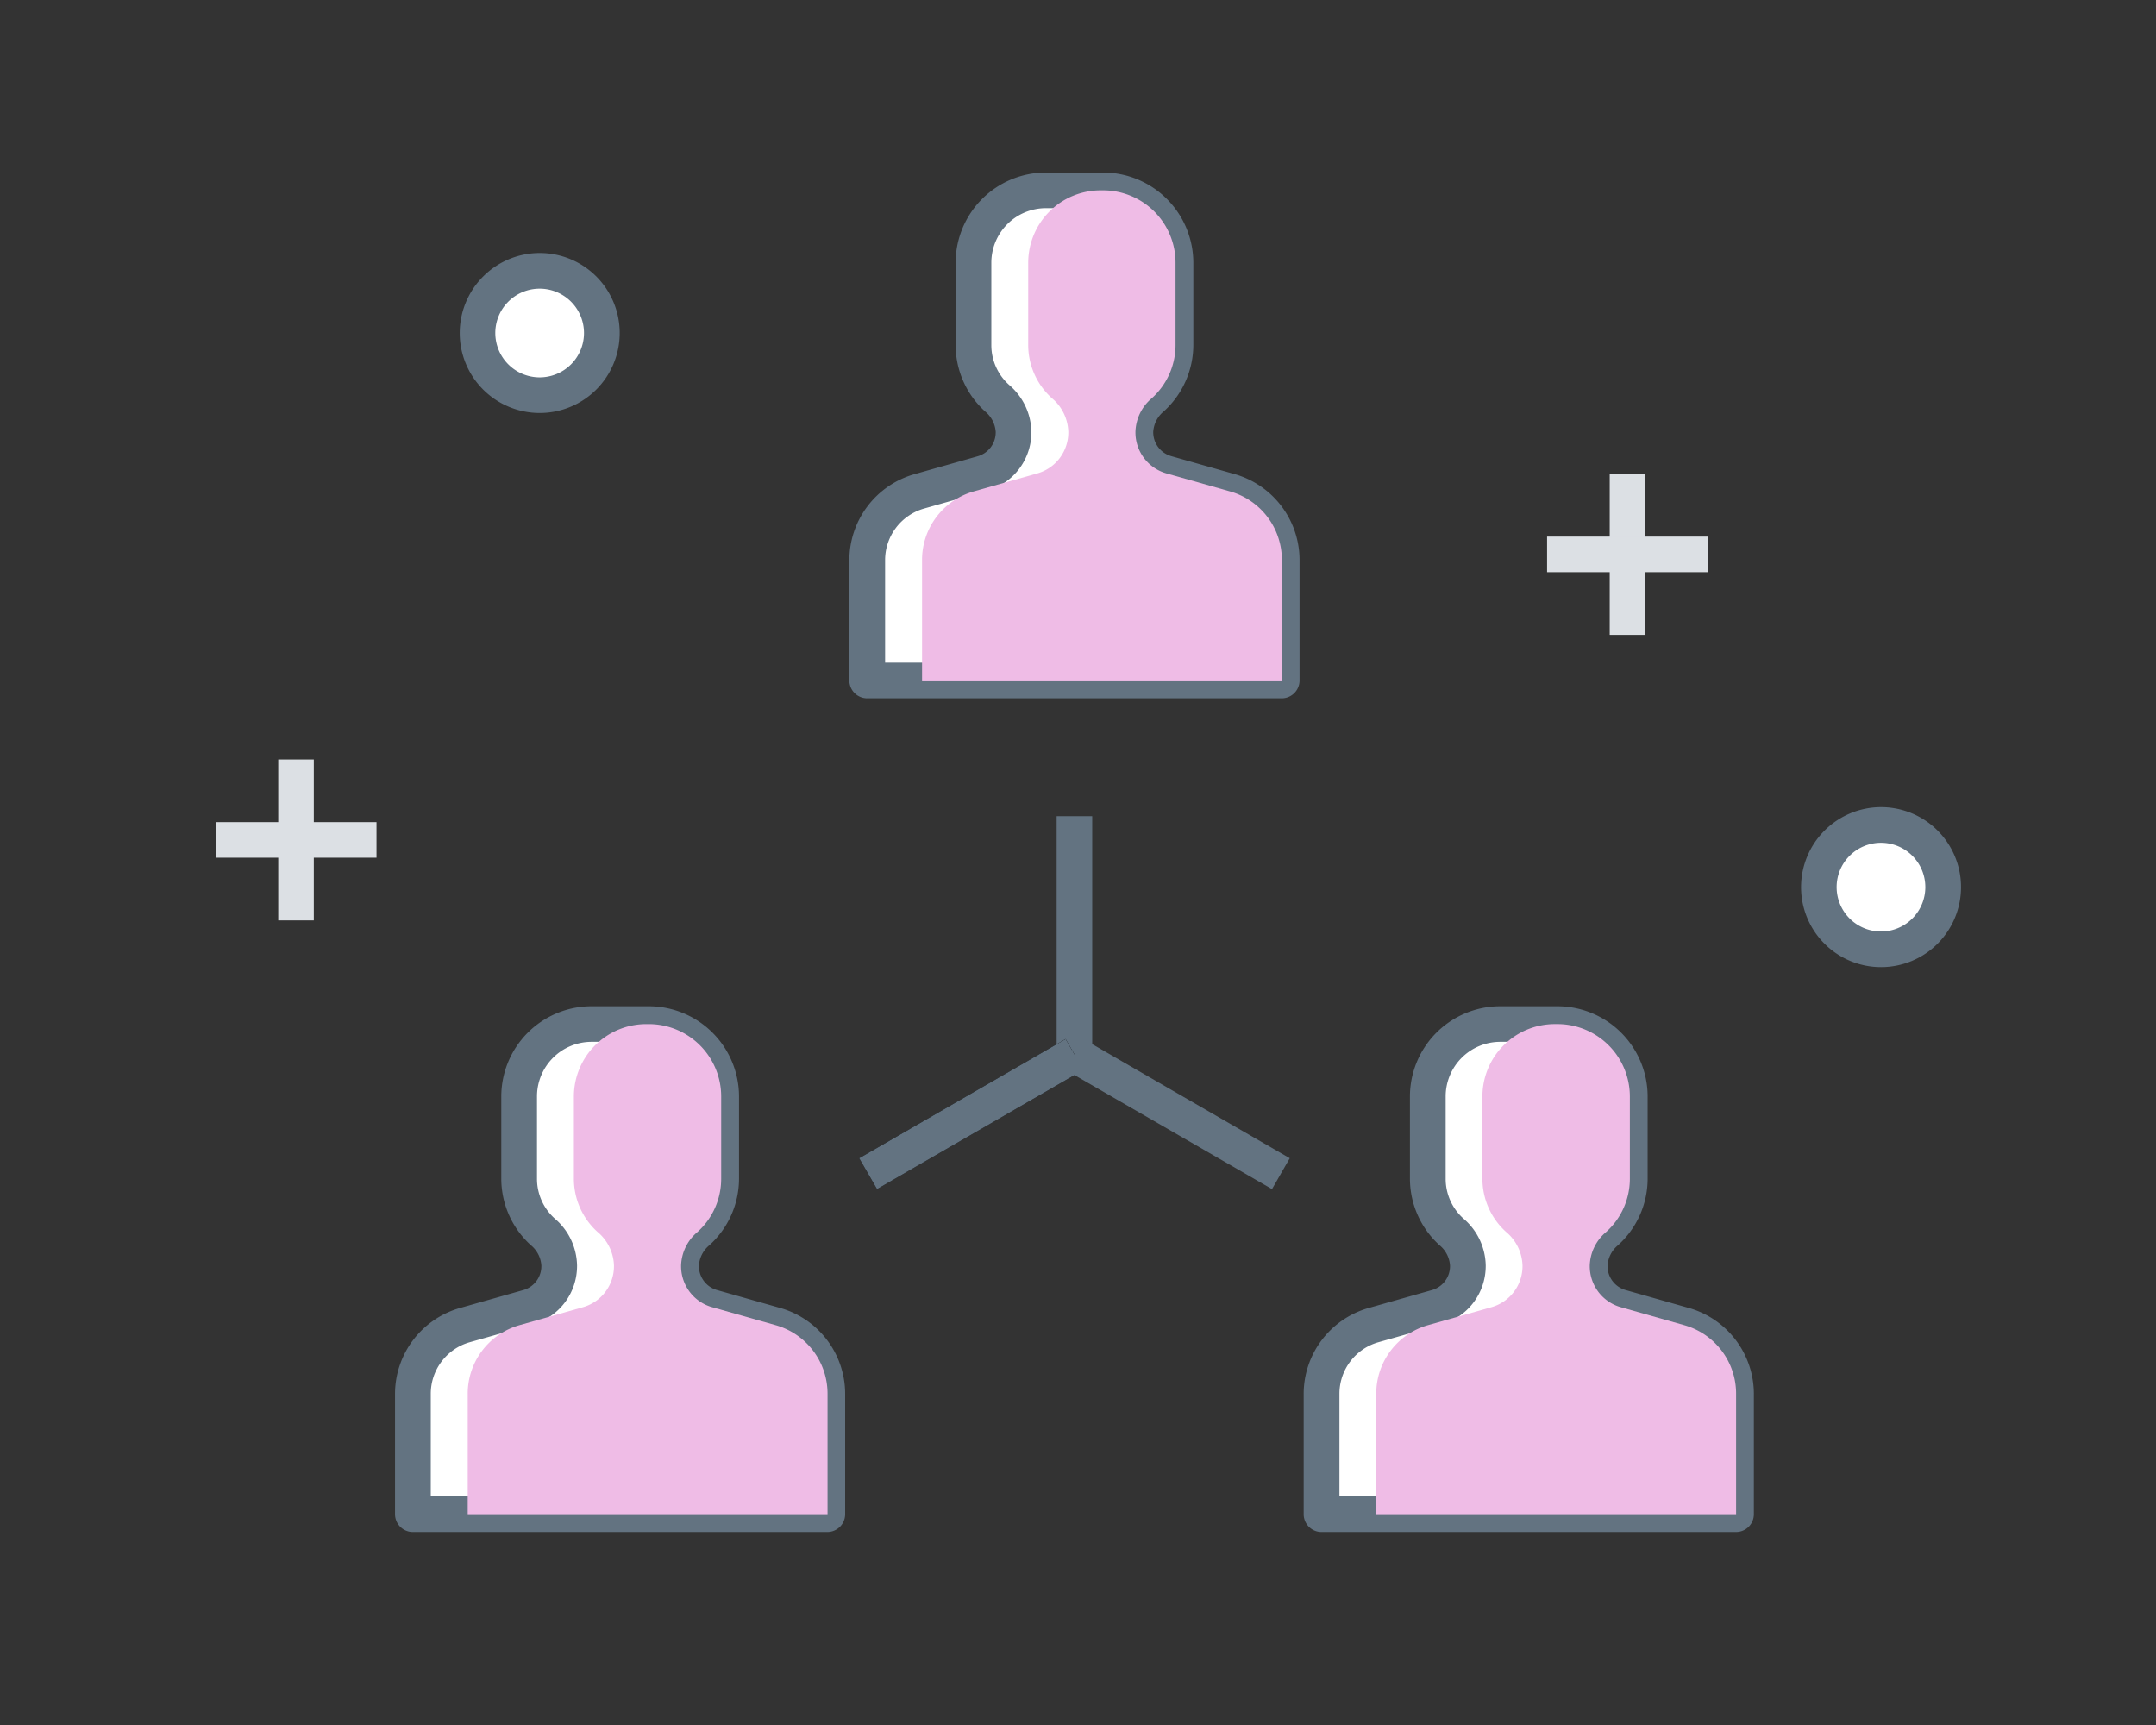 <svg xmlns="http://www.w3.org/2000/svg" width="100" height="80" viewBox="0 0 100 80"><rect x="0" y="0" width="100" height="80" fill="#333333" stroke="none"/><g transform="translate(-757 -251)"><rect width="100" height="80" transform="translate(757 251)" opacity="0"/><g transform="translate(-186.763 112.159)"><path d="M670.622,345.019v-.03a2.11,2.11,0,0,1,.754-1.552,3.318,3.318,0,0,0,1.106-2.475v-3.814a3.357,3.357,0,0,0-3.358-3.357h-2.656a3.356,3.356,0,0,0-3.358,3.357v3.814a3.318,3.318,0,0,0,1.106,2.475,2.109,2.109,0,0,1,.753,1.552v.03a1.974,1.974,0,0,1-1.437,1.9l-2.946.834a3.305,3.305,0,0,0-2.4,3.179v5.589h19.229v-5.589a3.3,3.3,0,0,0-2.4-3.179l-2.945-.834A1.975,1.975,0,0,1,670.622,345.019Z" transform="translate(325.804 -186.124)" fill="#fff"/><path d="M666.544,333.042H669.2a4.189,4.189,0,0,1,4.184,4.183v3.814a4.166,4.166,0,0,1-1.379,3.089,1.332,1.332,0,0,0-.481.938v.03a1.152,1.152,0,0,0,.836,1.1l2.946.835a4.148,4.148,0,0,1,3.005,3.974V356.6a.827.827,0,0,1-.827.827H658.257a.827.827,0,0,1-.827-.827v-5.589a4.148,4.148,0,0,1,3.005-3.974l2.947-.835a1.152,1.152,0,0,0,.836-1.1v-.03a1.331,1.331,0,0,0-.48-.938,4.165,4.165,0,0,1-1.379-3.088v-3.814A4.189,4.189,0,0,1,666.544,333.042Zm10.116,22.729v-4.762a2.488,2.488,0,0,0-1.8-2.384l-2.945-.834a2.812,2.812,0,0,1-2.04-2.7v-.03A2.922,2.922,0,0,1,670.9,342.9a2.477,2.477,0,0,0,.833-1.861v-3.814a2.533,2.533,0,0,0-2.531-2.53h-2.656a2.533,2.533,0,0,0-2.531,2.53v3.814a2.476,2.476,0,0,0,.832,1.86,2.922,2.922,0,0,1,1.026,2.166v.03a2.811,2.811,0,0,1-2.039,2.7l-2.946.834a2.488,2.488,0,0,0-1.8,2.384v4.762Z" transform="translate(325.728 -186.201)" fill="#637381"/><path d="M651.5,380.1v-.029a2.111,2.111,0,0,1,.754-1.553,3.316,3.316,0,0,0,1.106-2.474v-3.814a3.358,3.358,0,0,0-3.357-3.358H647.35a3.358,3.358,0,0,0-3.358,3.358v3.814a3.316,3.316,0,0,0,1.106,2.474,2.11,2.11,0,0,1,.753,1.553v.029a1.975,1.975,0,0,1-1.437,1.9l-2.946.834a3.3,3.3,0,0,0-2.4,3.179V391.6h19.229v-5.588a3.3,3.3,0,0,0-2.4-3.179L652.943,382A1.976,1.976,0,0,1,651.5,380.1Z" transform="translate(323.849 -182.536)" fill="#fff"/><path d="M647.427,368.121h2.657a4.189,4.189,0,0,1,4.184,4.184v3.814a4.165,4.165,0,0,1-1.379,3.088,1.332,1.332,0,0,0-.481.939v.029a1.153,1.153,0,0,0,.836,1.106l2.947.835a4.146,4.146,0,0,1,3,3.974v5.588a.827.827,0,0,1-.827.827H639.14a.827.827,0,0,1-.827-.827v-5.588a4.146,4.146,0,0,1,3.006-3.974l2.946-.834a1.153,1.153,0,0,0,.836-1.106v-.029a1.331,1.331,0,0,0-.48-.939,4.164,4.164,0,0,1-1.379-3.087v-3.814A4.189,4.189,0,0,1,647.427,368.121Zm10.116,22.729v-4.761a2.486,2.486,0,0,0-1.8-2.384l-2.946-.834a2.813,2.813,0,0,1-2.04-2.7v-.029a2.923,2.923,0,0,1,1.027-2.167,2.476,2.476,0,0,0,.833-1.86v-3.814a2.534,2.534,0,0,0-2.531-2.531h-2.657a2.534,2.534,0,0,0-2.531,2.531v3.814a2.475,2.475,0,0,0,.832,1.859,2.923,2.923,0,0,1,1.026,2.167v.029a2.812,2.812,0,0,1-2.039,2.7l-2.946.834a2.486,2.486,0,0,0-1.8,2.384v4.761Z" transform="translate(323.772 -182.613)" fill="#637381"/><path d="M684.085,380.1v-.029a2.11,2.11,0,0,0-.753-1.553,3.316,3.316,0,0,1-1.106-2.474v-3.814a3.357,3.357,0,0,1,3.358-3.358h2.656a3.358,3.358,0,0,1,3.358,3.358v3.814a3.316,3.316,0,0,1-1.106,2.474,2.111,2.111,0,0,0-.754,1.553v.029a1.976,1.976,0,0,0,1.438,1.9l2.945.834a3.3,3.3,0,0,1,2.4,3.179V391.6H677.3v-5.588a3.3,3.3,0,0,1,2.4-3.179l2.946-.834A1.975,1.975,0,0,0,684.085,380.1Z" transform="translate(327.76 -182.536)" fill="#fff"/><path d="M685.661,368.121h2.656a4.189,4.189,0,0,1,4.184,4.184v3.814a4.165,4.165,0,0,1-1.379,3.088,1.332,1.332,0,0,0-.481.939v.029a1.153,1.153,0,0,0,.836,1.106l2.946.835a4.146,4.146,0,0,1,3.005,3.974v5.588a.827.827,0,0,1-.827.827H677.374a.827.827,0,0,1-.827-.827v-5.588a4.146,4.146,0,0,1,3.006-3.974l2.946-.834a1.153,1.153,0,0,0,.836-1.106v-.029a1.331,1.331,0,0,0-.48-.939,4.164,4.164,0,0,1-1.379-3.087v-3.814A4.189,4.189,0,0,1,685.661,368.121Zm10.116,22.729v-4.761a2.486,2.486,0,0,0-1.8-2.383l-2.946-.835a2.813,2.813,0,0,1-2.04-2.7v-.029a2.923,2.923,0,0,1,1.027-2.167,2.476,2.476,0,0,0,.833-1.86v-3.814a2.534,2.534,0,0,0-2.531-2.531h-2.656a2.534,2.534,0,0,0-2.531,2.531v3.814a2.475,2.475,0,0,0,.832,1.859,2.922,2.922,0,0,1,1.026,2.167v.029a2.812,2.812,0,0,1-2.039,2.7l-2.946.834a2.486,2.486,0,0,0-1.8,2.384v4.761Z" transform="translate(327.683 -182.613)" fill="#637381"/><path d="M.9,11.053H-.75V0H.9Z" transform="translate(993.522 176.692)" fill="#637381"/><path d="M.452,6.309-.375,4.877,9.2-.65,10.024.782Z" transform="translate(983.989 187.679)"/><path d="M9.2,6.309-.375.782.452-.65l9.572,5.527Z" transform="translate(993.561 187.679)" fill="#637381"/><path d="M.452,6.309-.375,4.877,9.2-.65,10.024.782Z" transform="translate(983.989 187.679)" fill="#637381"/><path d="M674.77,347.754l-2.945-.834a1.975,1.975,0,0,1-1.438-1.9v-.03a2.11,2.11,0,0,1,.754-1.552,3.318,3.318,0,0,0,1.106-2.475v-3.814a3.357,3.357,0,0,0-3.358-3.357h-.117a3.357,3.357,0,0,0-3.358,3.357v3.814a3.318,3.318,0,0,0,1.106,2.475,2.109,2.109,0,0,1,.753,1.552v.03a1.974,1.974,0,0,1-1.437,1.9l-2.946.834a3.3,3.3,0,0,0-2.4,3.179v5.589h16.689v-5.589A3.3,3.3,0,0,0,674.77,347.754Z" transform="translate(326.04 -186.124)" fill="#efbce6" style="mix-blend-mode:multiply;isolation:isolate"/><path d="M655.654,382.834,652.707,382a1.976,1.976,0,0,1-1.439-1.9v-.029a2.111,2.111,0,0,1,.754-1.553,3.316,3.316,0,0,0,1.106-2.474v-3.814a3.358,3.358,0,0,0-3.357-3.358h-.117a3.358,3.358,0,0,0-3.358,3.358v3.814a3.316,3.316,0,0,0,1.106,2.474,2.11,2.11,0,0,1,.753,1.553v.029a1.975,1.975,0,0,1-1.437,1.9l-2.946.834a3.3,3.3,0,0,0-2.4,3.179V391.6h16.689v-5.588A3.3,3.3,0,0,0,655.654,382.834Z" transform="translate(324.085 -182.536)" fill="#efbce6" style="mix-blend-mode:multiply;isolation:isolate"/><path d="M693.887,382.834,690.941,382a1.976,1.976,0,0,1-1.438-1.9v-.029a2.111,2.111,0,0,1,.754-1.553,3.32,3.32,0,0,0,1.106-2.474v-3.814A3.358,3.358,0,0,0,688,368.871h-.117a3.358,3.358,0,0,0-3.358,3.358v3.814a3.316,3.316,0,0,0,1.106,2.474,2.11,2.11,0,0,1,.753,1.553v.029a1.975,1.975,0,0,1-1.437,1.9l-2.946.834a3.3,3.3,0,0,0-2.4,3.179V391.6h16.69v-5.588A3.3,3.3,0,0,0,693.887,382.834Z" transform="translate(327.996 -182.536)" fill="#efbce6" style="mix-blend-mode:multiply;isolation:isolate"/><circle cx="2.884" cy="2.884" r="2.884" transform="translate(965.913 151.401)" fill="#fff"/><path d="M2.96-.75A3.71,3.71,0,1,1-.75,2.96,3.715,3.715,0,0,1,2.96-.75Zm0,5.768A2.057,2.057,0,1,0,.9,2.96,2.059,2.059,0,0,0,2.96,5.018Z" transform="translate(965.836 151.324)" fill="#637381"/><g transform="translate(953.763 174.064)"><g transform="translate(0)"><g transform="translate(2.905)"><path d="M.9,7.463H-.75V0H.9Z" transform="translate(0.75 0)" fill="#dce0e4"/></g><g transform="translate(0 2.905)"><path d="M7.463.9H0V-.75H7.463Z" transform="translate(0 0.75)" fill="#dce0e4"/></g></g></g><circle cx="2.884" cy="2.884" r="2.884" transform="translate(1028.126 177.1)" fill="#fff"/><path d="M2.96-.75A3.71,3.71,0,1,1-.75,2.96,3.715,3.715,0,0,1,2.96-.75Zm0,5.768A2.057,2.057,0,1,0,.9,2.96,2.059,2.059,0,0,0,2.96,5.018Z" transform="translate(1028.05 177.023)" fill="#637381"/><g transform="translate(1015.52 160.822)"><g transform="translate(0 0)"><g transform="translate(2.905)"><path d="M.9,7.463H-.75V0H.9Z" transform="translate(0.75 0)" fill="#dce0e4"/></g><g transform="translate(0 2.905)"><path d="M7.463.9H0V-.75H7.463Z" transform="translate(0 0.75)" fill="#dce0e4"/></g></g></g></g></g></svg>
